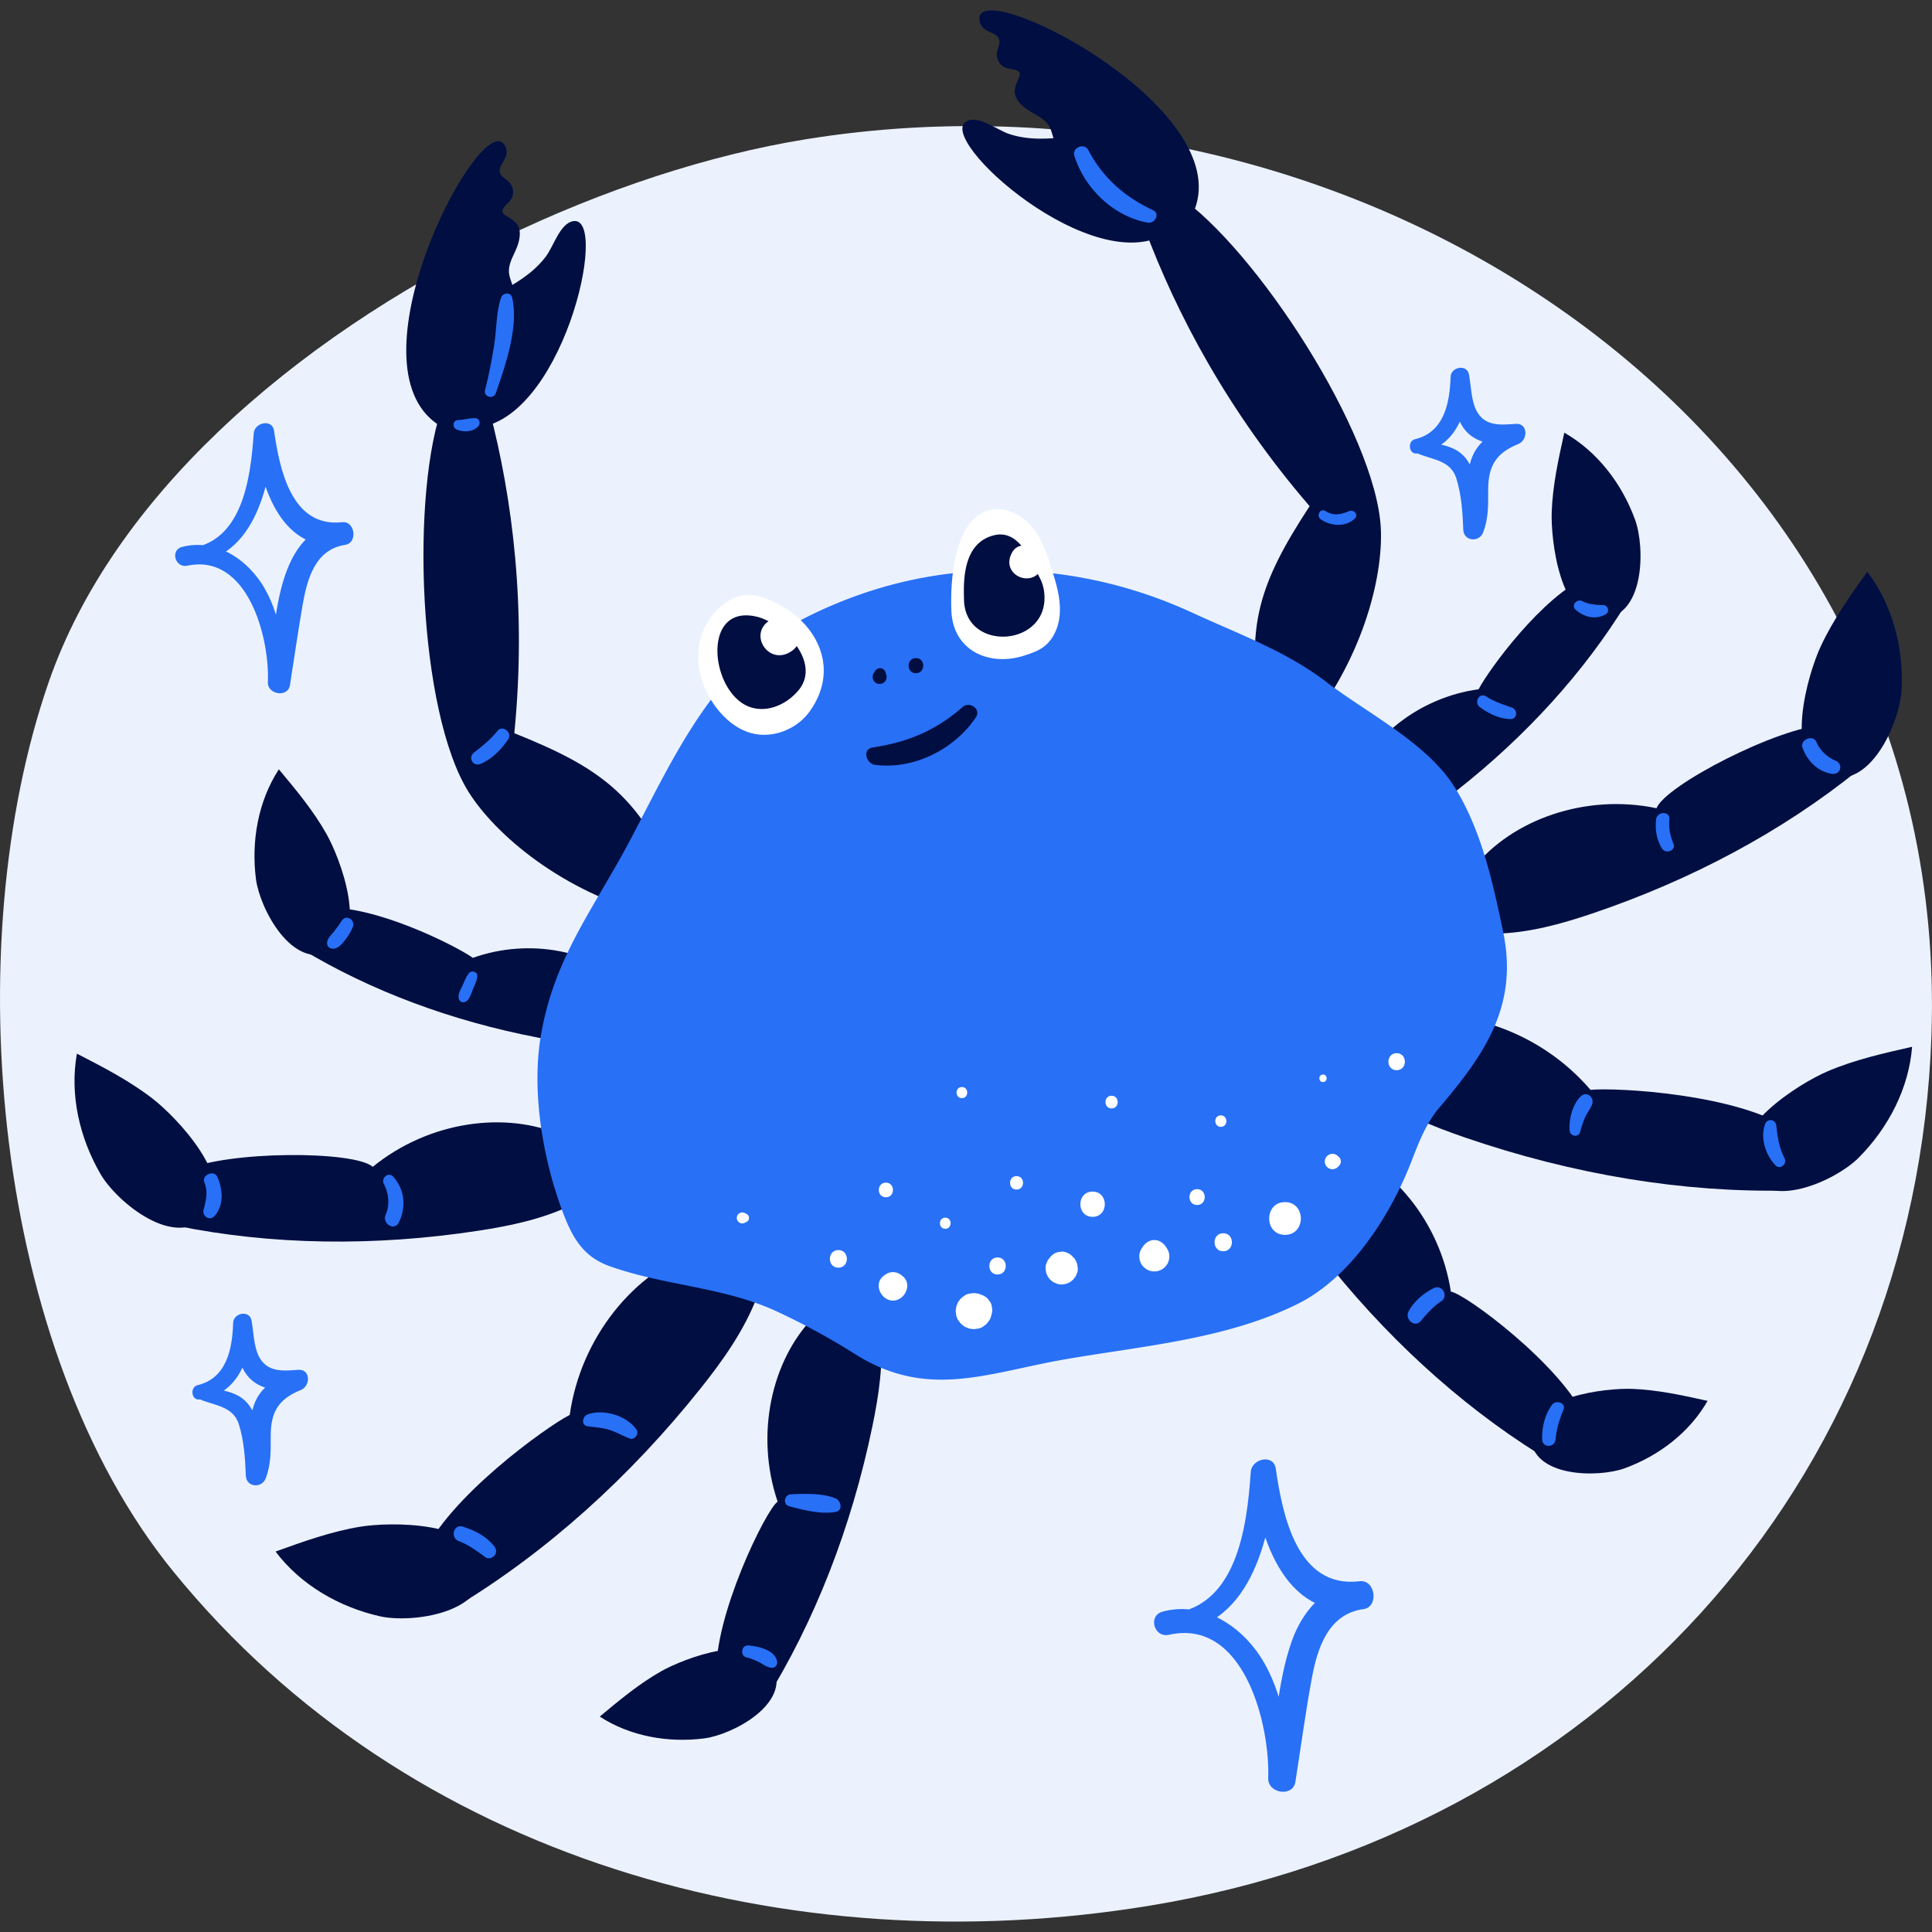 <svg width="160" height="160" viewBox="0 0 160 160" fill="none" xmlns="http://www.w3.org/2000/svg"><rect x="0" y="0" width="160" height="160" fill="#333333" stroke="none"/><g clip-path="url(#clip0_12321_7081)"><g clip-path="url(#clip1_12321_7081)"><path d="M18.058 35.771C31.486 22.922 50.903 14.102 66.68 11.542c46.709-7.571 94.961 24.67 93.275 74.181-1.271 37.392-27.951 66.075-64.804 72.107-29.708 4.862-61.299-3.737-80.796-27.682C-.583 111.802-3.57 78.421 4.033 56.491c2.653-7.65 7.668-14.64 14.025-20.72z" fill="#EBF2FE"/><path d="M114.843 68.988c2.178-.822 4.077-2.164 5.841-3.55 5.737-4.515 10.524-9.807 14-15.469l-3.177-2.227c-3.752 1.603-8.207 7.706-9.055 9.34-4.978.676-9.138 4.091-10.525 8.08l2.916 3.826zM123.823 77.322c2.788-.052 5.468-.803 8.017-1.663 8.281-2.792 15.812-6.847 22.005-11.843l-2.691-3.79c-3.894.18-13.256 5.023-13.966 6.907-5.89-1.234-11.956.953-15.118 4.895l1.753 5.494zM113.37 90.343c2.433 1.797 5.232 2.926 7.987 3.872 8.965 3.075 18.114 4.574 26.74 4.376l.19-5.034c-4.395-2.964-14.407-3.51-16.567-3.3-4.245-4.956-10.902-7.09-16.227-5.79l-2.123 5.876zM106.056 98.262c1.002 2.538 2.605 4.743 4.265 6.783 5.392 6.645 11.682 12.169 18.383 16.141l2.556-3.763c-1.947-4.369-9.959-10.322-11.107-10.453-.882-5.827-4.959-10.64-9.657-12.195l-4.44 3.487z" fill="#000E42"/><path d="M134.545 121.598c2.83-1.032 5.378-2.968 6.87-5.584-2.063-.456-4.138-.916-6.249-.994-2.205-.082-8.502.65-8.42 3.894.086 3.487 5.651 3.468 7.799 2.684zM153.942 95.863c2.437-2.46 4.141-5.718 4.41-9.172-2.37.535-4.754 1.073-6.989 2.026-2.336.994-8.525 4.84-6.854 8.173 1.801 3.588 7.579.845 9.433-1.027zM157.481 57.122c.172-3.46-.736-7.022-2.844-9.773-1.409 1.98-2.822 3.973-3.849 6.174-1.073 2.298-3.113 9.298.358 10.663 3.734 1.468 6.204-4.433 6.335-7.064zM135.412 43.044c-1.083-2.971-3.113-5.647-5.863-7.21-.482 2.165-.964 4.347-1.043 6.563-.086 2.318.684 8.929 4.089 8.843 3.658-.097 3.64-5.939 2.817-8.196zM51.388 86.4c-2.314.273-4.616-.045-6.817-.467-7.168-1.372-13.858-3.872-19.542-7.303l1.797-3.438c4.07-.3 10.83 3.076 12.337 4.133 4.731-1.69 9.997-.568 13.058 2.34l-.833 4.735zM47.512 99.716c-2.5 1.233-5.225 1.798-7.882 2.205-8.64 1.327-17.191 1.188-24.987-.404l.65-4.6c3.543-1.633 14.082-1.633 15.577-.284 4.664-3.805 11.055-4.65 15.678-2.598l.964 5.68zM62.704 107.381c-1.084 2.822-2.837 5.281-4.653 7.561-5.901 7.414-12.811 13.6-20.193 18.069l-2.87-4.141c2.112-4.862 10.26-10.707 12.195-11.694.912-6.461 5.378-11.839 10.569-13.607l4.952 3.812zM72.914 110.147c.277 2.717-.134 5.407-.669 7.986-1.734 8.379-4.784 16.175-8.906 22.782l-3.999-2.167c-.28-4.776 4.1-13.746 5.06-14.389-1.894-5.579-.489-11.731 2.972-15.27l5.542 1.058zM36.76 33.32c-2.807 7.328-2.123 25.652 2.06 32.29 2.197 3.49 7.72 8.263 15.322 10.21l1.756-3.016c-3.113-6.981-6.207-9.246-13.304-12.083 1.02-10.322-.139-19.415-2.056-26.725l-3.778-.676zM97.475 16.14c6.511 4.383 16.482 19.77 16.878 27.606.206 4.119-1.57 11.201-6.667 17.162l-3.173-1.458c-1.465-7.5-.236-11.133 3.943-17.531-6.769-7.86-11.048-15.966-13.679-23.048l2.698-2.732z" fill="#000E42"/><path d="M41.33 24.238c-.908.516-1.82 1.035-2.638 1.723-1.637 1.375-2.822 3.438-3.15 5.404-.404 2.41 1.289 4.1 3.542 4.07 7.4-.101 11.451-17.565 8.41-17.124-1.1.16-1.619 2.029-2.273 2.911-1.058 1.413-2.474 2.209-3.89 3.016z" fill="#000E42"/><path d="M42.246 23.038c.389 1.163.777 2.328.96 3.573.363 2.482-.198 5.225-1.416 7.21-1.495 2.436-4.25 2.604-6.17.821-6.309-5.852 4.346-25.723 6.17-22.625.557.95-.463 1.51-.41 2.141.059.718 1.02.643 1.109 1.667.079.882-.84 1.148-.882 1.656-.041.516 1.454.572 1.443 1.868-.012 1.47-1.26 2.329-.804 3.69zM88.514 11.337c1.042-.101 2.085-.198 3.15-.105 2.127.183 4.287 1.193 5.684 2.613 1.716 1.741 1.301 4.096-.56 5.366-6.114 4.171-19.468-7.792-16.72-9.178.99-.501 2.488.732 3.531 1.072 1.678.546 3.293.385 4.915.232z" fill="#000E42"/><path d="M87.075 10.88c.347 1.178.702 2.355 1.267 3.477 1.132 2.238 3.161 4.16 5.303 5.086 2.623 1.132 4.974-.314 5.52-2.874C100.962 8.153 80.822-1.983 81.11 1.605c.09 1.095 1.248.968 1.566 1.517.362.62-.467 1.11.049 2.004.444.766 1.349.455 1.674.844.332.396-.864 1.304-.109 2.358.86 1.193 2.377 1.178 2.785 2.553zM58.335 143.965c-2.99.385-6.14-.164-8.667-1.805 1.622-1.353 3.255-2.717 5.094-3.756 1.921-1.088 7.852-3.33 9.269-.411 1.524 3.139-3.424 5.681-5.696 5.972zM31.472 133.856c-3.379-.763-6.567-2.594-8.652-5.363 2.283-.826 4.585-1.652 6.981-2.052 2.504-.415 9.792-.505 10.173 3.207.415 3.991-5.931 4.787-8.502 4.208zM8.334 97.246c-1.741-2.994-2.575-6.574-1.966-9.986 2.16 1.11 4.332 2.23 6.256 3.714 2.011 1.551 7.038 6.825 4.582 9.631-2.642 3.02-7.549-1.084-8.872-3.36zM21.198 72.811c-.404-3.135.172-6.447 1.895-9.1 1.42 1.7 2.851 3.416 3.942 5.348 1.14 2.018 3.495 8.244.434 9.732-3.296 1.6-5.965-3.595-6.271-5.98z" fill="#000E42"/><path d="M71.408 49.17a37.144 37.144 0 00-4.754 2.014c-7.362 3.752-10.644 11.103-14.332 18.133-3.106 5.92-6.447 9.926-7.542 16.522-.748 4.493.138 9.874 1.67 14.116.849 2.347 1.708 4.077 4.044 4.907 4.57 1.626 9.38 1.7 13.772 3.715a57.344 57.344 0 016.566 3.576c6.029 3.79 10.958 1.525 17.465.404 6.376-1.099 13.297-1.652 19.168-4.571 4.414-2.193 7.699-7.343 9.426-11.813.605-1.57 1.225-3.173 2.317-4.455 3.718-4.369 6.547-8.409 5.284-14.5-.844-4.07-1.809-8.518-4.062-12.083-2.291-3.63-7.209-6.07-10.584-8.656-3.349-2.567-7.299-3.98-11.096-5.733-8.603-3.972-18.35-4.668-27.342-1.577z" fill="#2870F6"/><path d="M106.419 102.265c1.745 0 1.749-2.71 0-2.71-1.746 0-1.749 2.71 0 2.71zM101.302 103.621c.957 0 .957-1.487 0-1.487-.956 0-.956 1.487 0 1.487zM96.668 103.431c-.082-.131-.164-.277-.276-.382-.22-.213-.479-.355-.796-.355-.318 0-.576.146-.796.355-.109.105-.195.251-.277.382-.232.373-.22.878 0 1.252.22.377.635.612 1.073.612a1.25 1.25 0 001.072-.612c.22-.374.232-.879 0-1.252zM99.139 99.79c.84 0 .84-1.308 0-1.308-.841.004-.841 1.308 0 1.308zM88.865 104.1a33.427 33.427 0 00-.097-.098.9.9 0 00-.385-.246.876.876 0 00-.46-.101c-.105.015-.213.03-.318.041a1.18 1.18 0 00-.527.306l-.097.098c-.07.089-.138.179-.21.269l-.134.317a.987.987 0 00-.022.531c0 .12.03.232.09.336.03.112.09.21.172.296.06.101.138.179.239.239.082.082.18.138.295.172.157.082.329.123.512.116.12-.015.236-.03.355-.049l.318-.135c.09-.071.18-.138.269-.209.07-.09.138-.179.21-.269l.134-.318a.983.983 0 00.022-.53.67.67 0 00-.09-.337.989.989 0 00-.276-.429zM90.483 100.773c1.346 0 1.346-2.089 0-2.089-1.345 0-1.349 2.089 0 2.089zM82.085 108.98l.041-.164a.945.945 0 00.023-.519.99.99 0 00-.153-.486c-.068-.09-.135-.176-.206-.266a1.353 1.353 0 00-.575-.336c-.06-.022-.116-.049-.176-.071-.13-.019-.265-.037-.396-.052-.131.018-.266.037-.396.052a1.106 1.106 0 00-.509.269.772.772 0 00-.269.269.72.72 0 00-.19.329.743.743 0 00-.101.378.713.713 0 000 .396c.007.198.067.385.175.557l.236.302.303.236c.12.048.239.101.358.149.131.019.266.038.397.053.13-.019.265-.038.396-.053.194-.045.362-.134.508-.269a.772.772 0 00.27-.269c.13-.142.22-.31.264-.505zM82.612 105.546c.905 0 .905-1.405 0-1.405-.904 0-.904 1.405 0 1.405zM78.285 101.76c.586 0 .59-.916 0-.916s-.59.916 0 .916zM84.186 98.513c.714 0 .717-1.11 0-1.11-.714 0-.714 1.11 0 1.11zM110.803 96.636l.097-.097a.504.504 0 000-.703 6.784 6.784 0 01-.097-.097l-.127-.1-.154-.064a.489.489 0 00-.254-.011.31.31 0 00-.161.045.33.33 0 00-.142.082.338.338 0 00-.115.116.298.298 0 00-.083.142.47.47 0 00-.056.246l.023.169.063.153c.034.04.068.086.101.127l.127.1.153.064c.086.026.169.03.255.011a.303.303 0 00.16-.044.525.525 0 00.21-.139zM101.104 93.318c.61 0 .61-.946 0-.946-.609-.004-.609.946 0 .946zM74.783 105.71a3.069 3.069 0 01-.067-.056c-.468-.403-1.054-.403-1.525 0a3.324 3.324 0 01-.068.056c-.796.684-.13 2 .826 2 .968 0 1.626-1.316.834-2zM69.431 104.982c.934 0 .938-1.454 0-1.454-.934 0-.938 1.454 0 1.454zM73.366 99.151c.778 0 .778-1.207 0-1.207-.777 0-.78 1.207 0 1.207zM109.566 89.61c.399 0 .399-.62 0-.62-.4 0-.4.62 0 .62zM92.056 91.793c.673 0 .673-1.047 0-1.047-.672 0-.672 1.047 0 1.047zM61.702 101.256c.049-.027.101-.053.15-.079.235-.123.235-.504 0-.628l-.15-.078a.468.468 0 00-.46 0 .457.457 0 000 .785.46.46 0 00.46 0zM79.66 90.94c.587 0 .59-.915 0-.915-.587 0-.587.916 0 .916zM115.665 88.627c.904 0 .904-1.405 0-1.405-.905 0-.908 1.405 0 1.405z" fill="#fff"/><path d="M48.64 118.111c.61.097 1.226.112 1.817.302.59.191 1.117.497 1.693.718.4.153.8-.385.564-.733-.807-1.169-2.74-1.749-4.073-1.252-.404.157-.535.879 0 .965zM38 127.63c.819.306 1.507.829 2.206 1.337.235.172.594.06.758-.153.19-.25.139-.538-.045-.773-.642-.815-1.61-1.305-2.59-1.611-.773-.239-1.065.927-.328 1.2zM61.815 137.253c.373.093.736.235 1.076.415.355.187.624.43 1.043.448.299.015.47-.287.418-.549-.19-.938-1.607-1.248-2.403-1.297-.564-.026-.676.848-.134.983zM65.369 124.744c1.166.31 2.623.684 3.83.467.636-.115.46-.923 0-1.117-1.069-.452-2.556-.385-3.696-.344-.557.023-.702.845-.134.994zM16.926 97.918c.325.826.127 1.476-.07 2.299-.12.493.511.919.885.515.822-.885.718-2.23.258-3.27-.266-.598-1.32-.164-1.073.456zM31.785 98.038c.408.792.512 1.738.154 2.571-.314.725.721 1.372 1.087.635.628-1.267.497-2.735-.467-3.8-.392-.427-1.02.115-.773.594zM28.291 76.268c-.187.295-.396.576-.609.856-.21.277-.512.508-.583.867-.071.377.213.62.572.572.396-.056.687-.437.923-.733a4.39 4.39 0 00.609-1.027c.277-.613-.542-1.129-.912-.535zM38.864 80.566c-.25.28-.377.658-.534.998-.15.329-.382.688-.352 1.058.03.358.4.493.67.276.287-.232.388-.65.522-.979.142-.351.325-.695.36-1.076.033-.333-.45-.52-.666-.277zM41.215 60.516c-.568.695-1.23 1.252-1.94 1.79-.56.426-.097 1.233.553.945.946-.418 1.712-1.2 2.272-2.051.344-.527-.478-1.185-.885-.684zM118.707 106.69c-.841.437-1.618 1.087-2.063 1.935-.325.617.519 1.368 1.013.782.508-.606 1.02-1.193 1.685-1.634.673-.444.086-1.457-.635-1.083zM128.525 116.347c-.583.814-.845 1.861-.811 2.859.026.725 1.046.702 1.11 0 .078-.871.325-1.649.654-2.456.243-.587-.636-.848-.953-.403zM37.847 35.584c.572.224 1.342.198 1.768-.288.217-.25.078-.669-.276-.669-.464-.003-.912.146-1.383.154-.486.011-.524.639-.109.803zM41.069 32.542c.788-2.306 1.898-5.434 1.345-7.893-.108-.486-.77-.415-.912 0-.41 1.188-.373 2.586-.564 3.827a39.255 39.255 0 01-.766 3.82c-.15.583.703.81.897.246zM95.487 17.406c-2.377-1.121-4.118-2.65-5.363-4.982-.332-.624-1.364-.198-1.147.486.848 2.706 3.255 5.02 6.077 5.528.579.1 1.054-.74.433-1.032zM109.375 43.003c.807.575 2.07.669 2.822-.056.343-.333-.094-.781-.475-.617-.669.288-1.297.411-1.951-.004-.433-.273-.8.389-.396.677zM130.483 50.488c.699.624 1.652.864 2.497.385.358-.201.19-.755-.206-.762-.59-.011-1.211-.056-1.745-.329-.434-.22-.946.348-.546.706zM122.556 58.561c.733.542 1.607.968 2.538.99.568.015.62-.77.127-.945-.751-.27-1.472-.493-2.145-.93-.565-.37-1.039.5-.52.885zM137.154 67.86c-.105.848.041 1.689.493 2.421.292.471 1.166.165.942-.396-.265-.658-.411-1.316-.34-2.026.071-.706-1.009-.687-1.095 0zM149.278 61.932c.403 1.088 1.252 1.97 2.433 2.15.721.107.971-.808.299-1.088a2.958 2.958 0 01-1.585-1.548c-.276-.65-1.394-.183-1.147.486zM130.913 90.799c-.695.665-.994 1.902-.923 2.829.037.482.721.616.867.116.112-.39.235-.789.392-1.163.161-.38.426-.702.587-1.076.254-.576-.407-1.2-.923-.706zM146.18 93.094c-.43 1.143.044 2.556.852 3.408.392.411.994-.112.755-.583-.456-.9-.568-1.712-.681-2.698-.056-.531-.732-.643-.926-.127z" fill="#2870F6"/><path d="M63.306 49.528c-.381-.13-.774-.254-1.181-.273-.497-.022-.99.116-1.44.325-1.576.737-2.63 2.392-2.828 4.123-.195 1.73.403 3.498 1.453 4.888.73.964 1.701 1.783 2.863 2.112 1.772.504 3.797-.28 4.874-1.776 2.818-3.92.16-8.06-3.741-9.399zM81.831 42.274c1.297-.392 2.725.288 3.6 1.323.874 1.031 1.307 2.358 1.707 3.651.337 1.095.67 2.213.64 3.36-.027 1.144-.468 2.336-1.402 3.001-.46.325-1.002.505-1.54.68-2.852.93-5.894-.347-6.047-3.677-.112-2.467.21-7.482 3.042-8.338z" fill="#fff"/><path d="M59.774 52.174c-.98 1.947.116 5.636 2.366 6.39 1.438.483 3.02-.235 3.991-1.4 1.913-2.295-1.248-5.562-3.46-6.092-1.5-.355-2.434.179-2.897 1.102zM86.466 48.982a3.326 3.326 0 00-.344-1.102c-.684-1.297-1.652-4.055-3.771-3.558-2.669.628-2.553 3.898-2.515 5.363.108 4.429 7.231 3.868 6.63-.703z" fill="#000E42"/><path d="M86.197 45.652c-.292-.35-.793-.545-1.335-.493-.19.019-.385.037-.56.12a1.1 1.1 0 00-.464.44c-1.098 1.877 1.734 3.155 2.512 1.208.205-.505.112-.953-.153-1.275zM66.187 52.697c-.041-.504-.37-1.001-.897-1.304-.187-.105-.377-.213-.587-.25a1.187 1.187 0 00-.702.104c-2.198.998-.445 3.977 1.51 2.706.508-.329.713-.796.676-1.256z" fill="#fff"/><path d="M72.466 63.341c3.21.415 6.581-1.285 8.353-3.935.463-.695-.531-1.353-1.103-.852-2.227 1.954-4.537 2.911-7.44 3.348-.898.139-.543 1.346.19 1.44zM73.404 55.911l-.067-.228a.474.474 0 00-.864-.116c-.041.068-.086.135-.127.202a.587.587 0 00.21.796.411.411 0 00.216.068c.18.026.355-.03.49-.161a.583.583 0 00.142-.56zM75.855 55.75c.804 0 .804-1.248 0-1.248-.803 0-.807 1.249 0 1.249z" fill="#000E42"/><path d="M117.346 37.557c3.271-.41 4.209-3.442 4.336-6.338-.509.067-1.017.138-1.525.206.254 1.498.261 3.45 1.506 4.53 1.046.907 2.553.911 3.853.844l-.224-1.667c-1.364.557-2.713 1.189-3.334 2.616-.815 1.876-.018 3.98-.744 5.883l1.652.224c-.153-1.772-.306-3.883-1.184-5.464-.849-1.532-2.359-1.54-3.91-1.891-.586-.13-1.046.762-.433 1.031 1.256.55 2.792.561 3.266 2.082.426 1.357.524 2.83.576 4.242.037.987 1.319 1.095 1.652.224.441-1.151.415-2.257.411-3.472-.008-1.977.613-3.076 2.5-3.838.807-.325.819-1.745-.224-1.667-1.245.09-2.586.243-3.27-1.14-.415-.837-.426-2.04-.595-2.948-.164-.886-1.498-.64-1.524.205-.064 2.145-.535 4.582-2.945 5.154-.647.15-.527 1.27.16 1.184zM15.297 46.699c5.688-.075 7.033-6.294 7.425-10.804h-1.711c.516 4.047 2.04 9.847 7.325 9.264-.086-.624-.168-1.252-.254-1.876-5.46.834-5.244 8.884-5.864 12.968h1.798c-.632-2.896-.845-6.035-2.736-8.468-1.495-1.921-3.767-3.106-6.196-2.493-1.013.258-.583 1.772.43 1.559 4.996-1.054 6.827 5.957 6.67 9.65-.04 1.027 1.663 1.296 1.828.246.344-2.18.658-4.37 1.031-6.544.374-2.172 1.013-4.694 3.547-5.08 1.054-.16.819-1.995-.254-1.875-4.22.467-5.184-4.429-5.643-7.583-.146-1.005-1.619-.673-1.682.228-.254 3.689-.923 9.306-5.714 9.549-.804.044-.815 1.27 0 1.259zM16.522 115.898c3.27-.411 4.209-3.442 4.336-6.338-.509.067-1.017.138-1.525.205.254 1.499.262 3.45 1.506 4.53 1.046.908 2.553.912 3.853.844l-.224-1.666c-1.364.556-2.713 1.188-3.334 2.616-.814 1.876-.018 3.98-.744 5.882l1.652.224c-.153-1.771-.306-3.883-1.184-5.463-.849-1.533-2.358-1.54-3.91-1.892-.586-.13-1.046.763-.433 1.032 1.256.549 2.792.561 3.266 2.082.426 1.356.524 2.829.576 4.241.037.987 1.32 1.095 1.652.225.44-1.151.415-2.258.41-3.472-.007-1.977.614-3.076 2.501-3.838.807-.326.819-1.746-.224-1.667-1.245.089-2.586.243-3.27-1.14-.415-.837-.426-2.041-.595-2.949-.164-.886-1.498-.639-1.524.206-.064 2.145-.535 4.582-2.945 5.153-.647.15-.527 1.271.16 1.185zM96.545 135.201c7-.034 8.659-7.785 9.141-13.297h-2.108c.628 4.922 2.512 12.195 9.018 11.402l-.314-2.309c-2.638.358-4.432 2.47-5.288 4.873-1.229 3.457-1.383 7.475-1.932 11.089h2.212c-.721-3.551-1.053-7.378-3.322-10.368-1.809-2.384-4.683-3.92-7.669-3.124-1.24.333-.717 2.198.53 1.917 6.19-1.386 8.369 7.404 8.215 11.877-.044 1.263 2.048 1.6 2.25.307.452-2.863.837-5.744 1.364-8.596.464-2.515 1.379-5.318 4.272-5.711 1.297-.175 1.005-2.47-.314-2.309-5.176.631-6.391-5.498-6.947-9.332-.18-1.237-1.992-.83-2.071.28-.31 4.511-1.14 11.5-7.033 11.75-.995.045-1.006 1.555-.004 1.551z" fill="#2870F6"/></g></g><defs><clipPath id="clip0_12321_7081"><path fill="#fff" d="M0 0h160v160H0z"/></clipPath><clipPath id="clip1_12321_7081"><path fill="#fff" transform="translate(0 .861)" d="M0 0h160v158.277H0z"/></clipPath></defs></svg>